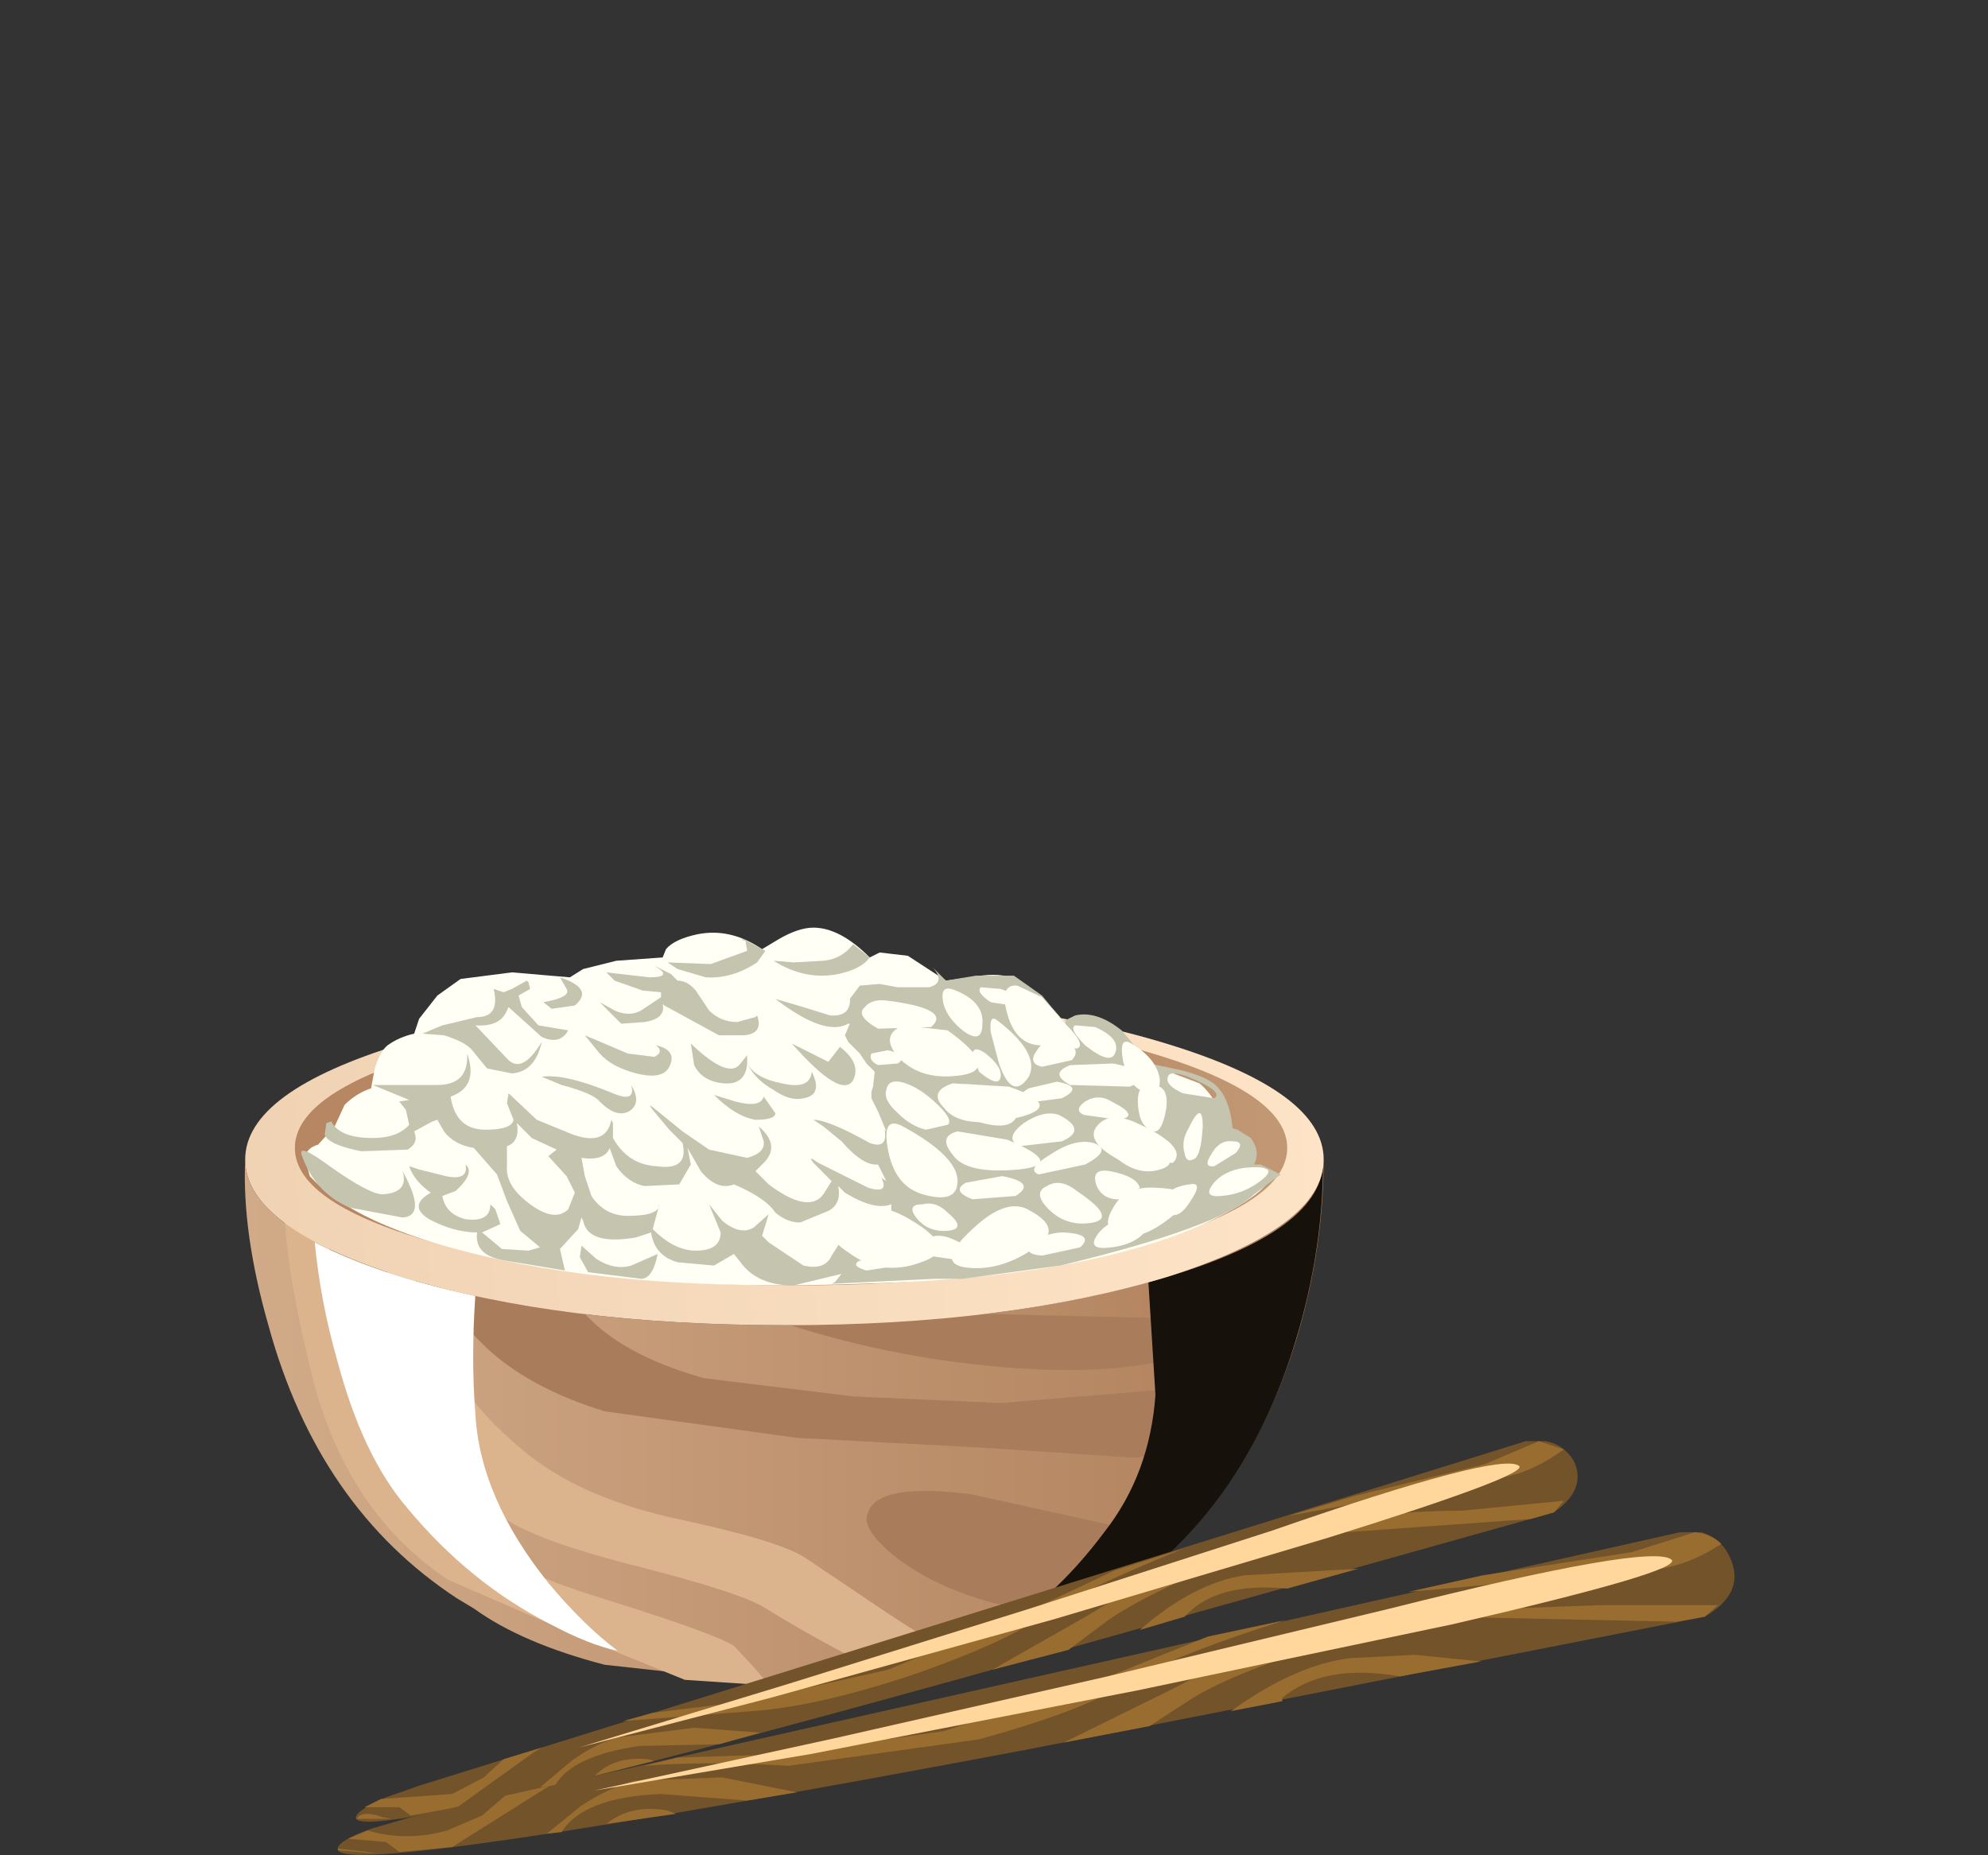 <?xml version="1.0" encoding="UTF-8" standalone="no"?>
<svg xmlns:xlink="http://www.w3.org/1999/xlink" height="56.0px" width="60.0px" xmlns="http://www.w3.org/2000/svg">
  <rect width="100%" height="100%" fill="#333333" stroke="none"/>
  <g transform="matrix(1.0, 0.0, 0.0, 1.0, 0.0, 0.0)">
    <use height="15.85" transform="matrix(1.0, 0.0, 0.0, 1.0, 7.4, 35.0)" width="32.55" xlink:href="#shape0"/>
    <use height="16.5" transform="matrix(0.85, 0.0, 0.0, 0.85, 8.6, 36.85)" width="24.45" xlink:href="#sprite0"/>
    <use height="18.4" transform="matrix(0.85, 0.0, 0.0, 0.85, 26.5, 35.093)" width="15.8" xlink:href="#sprite1"/>
    <use height="14.5" transform="matrix(0.85, 0.0, 0.0, 0.85, 9.5, 37.5)" width="10.75" xlink:href="#sprite2"/>
    <use height="27.0" transform="matrix(1.0, 0.0, 0.0, 1.0, 7.4, 28.0)" width="40.2" xlink:href="#shape4"/>
    <use height="10.15" transform="matrix(0.85, 0.0, 0.0, 0.85, 17.45, 44.157)" width="33.45" xlink:href="#sprite3"/>
    <use height="9.75" transform="matrix(1.0, 0.0, 0.0, 1.0, 10.2, 46.25)" width="42.15" xlink:href="#shape6"/>
    <use height="8.35" transform="matrix(0.85, 0.0, 0.0, 0.85, 17.85, 46.992)" width="38.35" xlink:href="#sprite4"/>
  </g>
  <defs>
    <g id="shape0" transform="matrix(1.0, 0.0, 0.0, 1.0, -7.4, -35.0)">
      <path d="M35.15 38.55 Q39.9 37.1 39.95 35.0 39.95 37.65 39.15 40.35 37.55 45.65 33.5 48.25 L33.05 48.55 Q31.6 49.6 29.15 50.25 L23.7 50.85 18.25 50.25 Q15.75 49.6 14.3 48.55 L13.8 48.25 Q9.6 45.5 8.1 40.0 7.3 37.2 7.4 35.0 7.4 37.05 12.15 38.55 16.9 40.0 23.7 40.0 30.4 40.0 35.15 38.55" fill="url(#gradient0)" fill-rule="evenodd" stroke="none"/>
      <path d="M35.65 41.9 Q37.5 41.55 39.15 40.35 L38.6 41.85 Q36.85 43.7 34.25 44.0 L29.7 43.7 24.05 43.4 18.25 42.6 Q16.3 42.0 15.05 41.0 14.05 40.2 13.25 38.85 L17.6 39.6 Q18.75 40.9 21.25 41.6 L25.75 42.15 30.2 42.35 35.65 41.9" fill="#a97c5b" fill-rule="evenodd" stroke="none"/>
      <path d="M37.1 40.3 Q35.0 41.6 30.7 41.3 27.15 41.05 23.85 40.0 L29.4 39.65 35.6 39.8 Q37.85 39.05 39.8 37.2 L39.6 38.35 37.1 40.3" fill="#a97c5b" fill-rule="evenodd" stroke="none"/>
      <path d="M33.6 46.05 Q35.3 46.55 33.6 47.7 31.9 48.85 30.05 48.4 28.3 47.95 27.1 47.05 25.95 46.15 26.2 45.65 26.5 44.75 29.3 45.1 L33.6 46.05" fill="#a97c5b" fill-rule="evenodd" stroke="none"/>
    </g>
    <linearGradient gradientTransform="matrix(0.02, 0.0, 0.0, -0.02, 23.7, 42.9)" gradientUnits="userSpaceOnUse" id="gradient0" spreadMethod="pad" x1="-819.2" x2="819.2">
      <stop offset="0.0" stop-color="#d1ab89"/>
      <stop offset="1.0" stop-color="#b07f5a"/>
    </linearGradient>
    <g id="sprite0" transform="matrix(1.0, 0.0, 0.0, 1.0, 0.0, 0.0)">
      <use height="16.5" transform="matrix(1.0, 0.0, 0.0, 1.0, 0.0, 0.0)" width="24.45" xlink:href="#shape1"/>
    </g>
    <g id="shape1" transform="matrix(1.0, 0.0, 0.0, 1.0, 0.0, 0.0)">
      <path d="M1.0 5.65 Q0.1 2.05 0.0 0.0 L1.6 1.0 Q1.55 3.8 2.3 6.15 3.25 9.1 5.3 10.6 7.75 12.35 11.4 13.45 15.25 14.65 15.95 15.1 L16.65 15.85 17.2 16.5 14.2 16.3 10.75 14.9 5.8 12.75 Q2.25 10.4 1.0 5.65" fill="#dbb48e" fill-rule="evenodd" stroke="none"/>
      <path d="M21.2 13.8 Q23.05 15.05 24.45 15.7 L21.75 16.25 Q19.65 15.35 17.05 13.75 16.2 13.2 12.25 12.2 8.55 11.25 7.5 10.35 5.6 8.7 4.7 6.35 4.0 4.65 3.65 1.8 L4.6 2.1 Q5.45 5.8 8.7 8.35 10.7 9.9 14.0 10.6 17.5 11.35 18.45 11.95 L21.2 13.8" fill="#dbb48e" fill-rule="evenodd" stroke="none"/>
    </g>
    <g id="sprite1" transform="matrix(1.0, 0.0, 0.0, 1.0, 0.0, -0.05)">
      <use height="18.4" transform="matrix(1.0, 0.0, 0.0, 1.0, 0.0, 0.05)" width="15.8" xlink:href="#shape2"/>
    </g>
    <g id="shape2" transform="matrix(1.0, 0.0, 0.0, 1.0, 0.0, -0.05)">
      <path d="M15.8 0.05 Q15.8 3.15 14.85 6.3 13.0 12.5 8.2 15.6 L7.7 15.9 Q4.95 17.9 0.0 18.45 2.45 17.8 3.8 17.0 6.15 15.7 8.05 13.15 9.65 11.1 9.85 8.3 L9.6 4.3 Q15.75 2.6 15.8 0.05" fill="#17110c" fill-rule="evenodd" stroke="none"/>
    </g>
    <g id="sprite2" transform="matrix(1.0, 0.0, 0.0, 1.0, 0.0, 0.0)">
      <use height="14.5" transform="matrix(1.0, 0.0, 0.0, 1.0, 0.0, 0.0)" width="10.75" xlink:href="#shape3"/>
    </g>
    <g id="shape3" transform="matrix(1.0, 0.0, 0.0, 1.0, 0.0, 0.0)">
      <path d="M0.0 0.0 Q2.2 1.15 5.7 1.9 5.55 4.15 5.7 6.05 5.85 9.05 8.3 12.1 9.55 13.6 10.75 14.5 9.75 14.3 8.35 13.55 5.5 12.1 3.3 9.45 1.7 7.6 0.8 4.2 0.2 2.1 0.0 0.0" fill="#ffffff" fill-rule="evenodd" stroke="none"/>
    </g>
    <g id="shape4" transform="matrix(1.0, 0.0, 0.0, 1.0, -7.4, -28.0)">
      <path d="M39.95 35.0 Q39.95 37.05 35.2 38.55 30.4 40.0 23.7 40.0 16.9 40.0 12.15 38.55 7.4 37.05 7.4 35.0 7.4 32.95 12.15 31.5 16.9 30.05 23.7 30.05 30.45 30.05 35.2 31.5 39.95 32.95 39.95 35.0" fill="url(#gradient1)" fill-rule="evenodd" stroke="none"/>
      <path d="M38.85 34.65 Q38.85 36.35 34.45 37.55 30.1 38.8 23.9 38.8 17.7 38.8 13.25 37.55 8.9 36.35 8.9 34.65 8.9 32.95 13.25 31.7 17.7 30.45 23.9 30.45 30.1 30.45 34.45 31.7 38.85 32.95 38.85 34.65" fill="url(#gradient2)" fill-rule="evenodd" stroke="none"/>
      <path d="M35.85 37.15 Q32.2 38.6 25.95 38.75 19.15 39.0 14.55 37.9 10.7 37.0 9.35 35.5 L9.2 34.95 Q9.25 34.65 9.6 34.55 L10.1 34.0 10.4 33.35 Q10.75 33.0 11.2 32.85 L11.3 32.3 Q11.45 31.75 11.7 31.55 12.05 31.3 12.5 31.2 L12.65 30.75 13.2 30.05 13.9 29.55 15.45 29.35 17.2 29.5 17.6 29.25 18.6 29.0 20.0 28.9 20.1 28.65 Q20.35 28.35 21.05 28.2 22.05 28.0 23.0 28.65 L23.5 28.35 Q24.1 28.0 24.55 28.0 25.35 28.0 26.25 28.9 L26.55 28.75 27.4 28.85 28.55 29.6 29.3 29.5 Q30.05 29.35 30.5 29.5 31.15 29.65 32.2 30.95 L32.65 30.85 Q33.1 30.8 33.5 31.1 L34.45 32.25 35.15 32.3 36.2 32.7 Q36.75 33.15 37.0 34.1 L37.45 34.45 37.45 35.1 Q38.5 35.25 38.4 35.5 38.0 36.25 35.85 37.15" fill="#fffff5" fill-rule="evenodd" stroke="none"/>
      <path d="M16.25 30.95 L17.15 31.1 Q16.9 31.55 16.35 31.3 L15.35 30.4 15.3 30.5 Q15.1 31.0 14.35 30.95 L15.3 31.95 Q15.75 32.45 16.35 31.45 16.15 32.35 15.45 32.4 L14.7 32.25 14.25 31.7 Q14.05 31.45 13.4 31.25 L12.75 31.2 13.35 30.95 14.4 30.7 Q15.1 30.7 14.9 29.85 L15.2 29.95 15.45 29.85 15.9 29.6 15.95 29.65 16.0 29.85 15.65 30.05 15.75 30.4 16.25 30.95" fill="#c4c4af" fill-rule="evenodd" stroke="none"/>
      <path d="M16.4 30.25 Q17.25 30.1 17.1 29.85 L16.9 29.5 Q17.95 29.85 17.35 30.35 L16.65 30.45 16.4 30.25" fill="#c4c4af" fill-rule="evenodd" stroke="none"/>
      <path d="M11.55 36.05 Q12.35 36.0 12.15 35.35 12.9 36.7 12.15 36.75 L10.55 36.45 Q9.5 36.0 9.1 34.85 9.0 34.5 9.95 35.2 11.15 36.05 11.55 36.05" fill="#c4c4af" fill-rule="evenodd" stroke="none"/>
      <path d="M18.5 33.0 Q19.2 33.3 19.05 32.75 19.35 33.25 19.05 33.5 18.65 33.8 18.1 33.25 17.9 33.0 16.95 32.75 L16.35 32.5 Q17.05 32.4 18.5 33.0" fill="#c4c4af" fill-rule="evenodd" stroke="none"/>
      <path d="M19.05 38.2 L19.85 37.85 Q19.7 38.6 19.35 38.6 L17.75 38.4 17.5 37.95 17.55 37.6 18.0 38.0 Q18.55 38.35 19.05 38.2" fill="#c4c4af" fill-rule="evenodd" stroke="none"/>
      <path d="M21.0 29.9 L21.4 30.5 Q21.75 30.85 22.25 30.85 L22.8 30.7 22.85 30.65 Q23.05 31.2 22.45 31.25 L21.7 31.25 21.15 30.95 20.05 30.35 20.0 30.3 Q20.1 30.75 19.45 30.85 L18.75 30.9 18.1 30.25 18.55 30.5 Q19.0 30.7 19.35 30.5 L19.95 30.1 19.95 29.95 19.4 29.9 18.55 29.6 18.3 29.35 19.6 29.5 Q20.35 29.5 19.75 29.15 L20.25 29.4 20.45 29.6 Q20.75 29.6 21.0 29.9" fill="#c4c4af" fill-rule="evenodd" stroke="none"/>
      <path d="M20.2 32.2 Q20.0 32.6 19.2 32.4 18.45 32.2 18.1 31.8 L17.65 31.25 18.95 31.8 19.75 31.9 Q20.05 31.75 19.8 31.55 20.45 31.7 20.2 32.2" fill="#c4c4af" fill-rule="evenodd" stroke="none"/>
      <path d="M22.2 33.25 Q22.95 33.45 23.05 33.1 L23.4 33.6 Q23.4 33.8 22.8 33.8 22.2 33.7 21.55 33.05 L22.2 33.25" fill="#c4c4af" fill-rule="evenodd" stroke="none"/>
      <path d="M21.3 29.5 L20.45 29.25 20.15 29.05 21.45 29.1 22.55 28.7 22.5 28.4 Q22.3 28.35 22.45 28.35 L23.1 28.7 22.85 29.05 Q22.1 29.55 21.3 29.5" fill="#c4c4af" fill-rule="evenodd" stroke="none"/>
      <path d="M23.6 32.7 Q24.45 32.9 24.5 32.35 24.85 33.05 24.25 33.15 23.85 33.25 23.35 32.9 22.8 32.6 22.55 32.1 22.8 32.55 23.6 32.7 M21.85 32.7 Q21.2 32.65 20.95 32.15 L20.85 31.5 Q22.0 32.6 22.35 32.1 L22.55 31.85 22.55 32.1 Q22.5 32.75 21.85 32.7" fill="#c4c4af" fill-rule="evenodd" stroke="none"/>
      <path d="M25.3 29.4 Q24.3 29.6 23.35 29.0 L23.95 29.05 24.85 29.0 Q25.4 28.95 25.75 28.5 L26.25 28.9 Q26.0 29.25 25.3 29.4" fill="#c4c4af" fill-rule="evenodd" stroke="none"/>
      <path d="M25.75 32.6 Q25.4 33.2 23.9 31.5 L25.0 32.05 25.35 31.6 Q26.0 32.1 25.75 32.6" fill="#c4c4af" fill-rule="evenodd" stroke="none"/>
      <path d="M17.1 35.5 L16.55 34.9 16.8 34.7 16.05 34.35 15.6 33.9 Q15.7 34.45 15.3 34.6 L15.3 35.2 Q15.25 35.8 16.0 36.35 16.75 36.9 17.15 36.5 L17.35 36.0 17.1 35.5 M31.45 37.9 L32.6 37.65 Q33.05 37.25 32.1 37.2 31.6 37.2 31.2 37.5 30.8 37.85 31.45 37.9 M31.65 36.5 Q32.2 37.05 33.0 36.9 33.7 36.75 32.5 35.95 32.0 35.55 31.6 35.8 31.15 36.0 31.65 36.5 M30.5 36.75 Q29.9 36.9 29.7 37.45 29.5 37.95 30.2 37.85 30.9 37.75 31.05 37.15 31.25 36.6 30.5 36.75 M28.95 33.65 Q30.5 34.3 30.7 33.65 30.9 32.95 29.45 32.75 28.9 32.65 28.65 33.0 28.4 33.4 28.95 33.65 M29.95 34.45 L29.2 34.4 Q28.9 34.5 29.15 34.8 29.5 35.2 30.6 35.05 31.6 34.95 29.95 34.45 M30.25 35.5 L29.15 35.7 Q28.7 35.95 29.35 36.2 L30.65 36.1 Q31.3 35.7 30.25 35.5 M31.7 34.85 Q30.95 35.3 31.35 35.45 L32.75 35.15 Q33.6 34.7 33.0 34.5 32.45 34.35 31.7 34.85 M32.05 34.45 Q32.85 34.1 31.95 33.65 31.5 33.5 30.9 33.9 30.3 34.35 30.75 34.6 L32.05 34.45 M27.95 37.4 Q27.65 37.6 28.0 37.9 L29.05 38.05 Q29.65 37.8 28.75 37.4 28.3 37.2 27.95 37.4 M27.85 36.35 Q27.35 36.35 27.65 36.75 28.0 37.2 28.6 37.15 29.2 37.1 28.6 36.6 28.25 36.25 27.85 36.35 M26.7 38.0 L25.95 38.05 Q25.65 38.2 26.15 38.35 L26.8 38.25 Q27.0 38.05 26.7 38.0 M26.6 36.85 L26.75 36.7 26.9 36.55 26.9 36.35 Q26.4 36.55 25.5 36.0 L25.3 35.8 Q25.4 36.35 25.0 36.55 L24.15 36.9 Q23.75 36.9 23.4 36.6 23.1 36.15 22.15 35.75 21.65 35.95 21.15 35.35 L20.75 34.65 20.85 35.15 20.5 35.75 19.45 35.8 Q18.95 35.7 18.6 35.2 L18.4 34.65 Q18.25 35.05 17.55 34.95 L17.65 35.5 17.85 36.1 Q18.25 36.7 18.95 36.7 19.9 36.7 19.9 36.35 L19.7 37.1 Q20.35 37.75 21.0 37.75 21.75 37.75 21.75 37.2 L21.4 36.35 21.8 36.85 Q22.35 37.3 22.75 37.05 L23.2 36.65 23.0 37.3 23.2 37.5 24.25 38.2 Q24.9 38.35 25.1 37.9 L25.45 37.35 25.55 37.0 25.65 37.35 Q25.9 37.65 26.35 37.65 27.05 37.7 27.25 37.15 L26.95 36.85 26.6 36.85 M28.75 35.75 Q29.05 35.5 28.55 34.95 28.15 34.5 27.6 34.35 27.25 34.3 27.1 34.55 26.9 34.85 27.25 35.25 28.15 36.3 28.75 35.75 M27.15 32.65 Q26.8 32.6 26.75 32.9 26.65 33.2 27.1 33.6 27.5 34.0 27.95 34.1 L28.6 33.95 Q28.8 33.8 28.2 33.25 27.65 32.75 27.15 32.65 M28.8 31.4 L27.65 31.45 Q27.1 31.85 27.95 32.35 L29.2 32.4 Q29.5 31.95 28.8 31.4 M26.3 31.8 Q26.2 32.0 26.5 32.15 L27.1 32.1 Q27.45 31.85 26.8 31.7 L26.3 31.8 M26.75 30.2 Q26.3 30.15 26.1 30.4 25.8 30.65 26.5 31.05 L28.1 31.0 Q28.75 30.45 26.75 30.2 M32.05 33.15 Q32.75 32.8 31.9 32.65 L31.05 32.85 Q30.55 33.15 30.9 33.3 L32.05 33.15 M32.0 31.45 Q31.55 31.3 31.3 31.7 31.0 32.1 31.45 32.2 L32.35 32.0 Q32.7 31.6 32.0 31.45 M33.05 31.0 L32.45 30.95 Q32.25 31.05 32.75 31.55 33.5 32.15 33.65 31.8 33.85 31.35 33.05 31.0 M30.15 32.1 Q30.55 33.25 31.05 32.5 31.4 31.8 30.1 30.8 29.85 30.6 29.9 31.15 L30.15 32.1 M29.75 31.8 Q29.4 31.55 29.35 31.8 L29.55 32.35 Q30.15 32.85 30.2 32.5 30.25 32.2 29.75 31.8 M29.05 31.1 Q29.65 31.55 29.65 30.9 29.7 30.25 28.85 29.9 28.4 29.7 28.45 30.15 28.5 30.65 29.05 31.1 M30.85 30.9 Q30.55 31.15 30.8 31.25 31.15 31.45 31.7 31.0 32.25 30.65 31.5 30.65 31.15 30.65 30.85 30.9 M30.85 30.4 Q31.35 30.25 30.2 29.85 L29.6 29.8 Q29.45 29.95 29.9 30.25 L30.85 30.4 M33.75 33.8 Q34.45 33.7 33.55 33.25 33.15 33.0 32.75 33.25 32.4 33.5 32.7 33.65 L33.75 33.8 M36.6 35.75 Q36.3 36.15 36.85 36.1 37.55 36.05 38.1 35.6 38.65 35.15 37.55 35.25 36.9 35.35 36.6 35.75 M33.55 37.65 Q34.35 37.55 34.65 37.05 35.0 36.6 34.05 36.75 33.4 36.85 33.1 37.3 32.8 37.75 33.55 37.65 M35.2 36.05 Q34.9 36.35 35.2 36.6 35.55 36.85 35.9 36.3 36.35 35.65 35.9 35.75 35.45 35.8 35.2 36.05 M34.05 34.3 Q33.55 34.1 33.4 34.4 33.3 34.65 33.75 35.0 34.45 35.55 35.15 35.25 35.75 34.95 34.05 34.3 M34.7 34.1 Q35.05 34.35 35.2 33.45 35.3 32.6 34.55 32.8 34.3 32.85 34.35 33.4 34.4 33.95 34.7 34.1 M34.4 35.85 Q34.3 35.5 33.5 35.35 32.9 35.25 33.1 35.8 33.3 36.25 33.9 36.2 L34.4 35.85 M36.65 35.2 L37.3 34.8 Q37.6 34.45 37.2 34.45 36.8 34.4 36.55 34.85 36.3 35.25 36.65 35.2 M36.3 34.0 Q36.3 33.15 35.85 34.1 35.65 34.45 35.75 34.8 35.8 35.1 36.0 35.0 36.25 34.95 36.3 34.0 M36.65 33.15 Q36.95 32.95 35.85 32.5 35.3 32.3 35.25 32.5 35.15 32.75 35.7 33.0 L36.65 33.15 M34.1 32.15 Q34.4 32.55 34.75 32.5 35.05 32.5 34.5 31.95 34.1 31.55 33.95 31.65 33.85 31.8 34.1 32.15 M33.9 32.65 Q34.4 32.55 33.35 32.2 L32.75 32.3 Q32.5 32.45 32.9 32.65 33.35 32.85 33.9 32.65 M33.85 31.1 L34.7 32.1 35.4 32.25 Q36.15 32.4 36.55 32.65 37.1 33.0 37.2 34.05 L37.35 34.1 37.75 34.35 Q38.05 34.75 37.85 35.15 L38.05 35.15 38.65 35.45 37.85 36.05 Q36.8 37.05 32.0 38.2 L29.05 38.6 28.8 38.6 28.2 38.6 25.1 38.75 25.2 38.7 25.4 38.45 23.95 38.8 Q22.85 38.8 22.35 38.1 L22.15 37.85 21.55 38.2 20.45 38.1 Q19.75 37.9 19.65 37.2 L19.2 37.35 Q17.75 37.6 17.6 36.85 L17.55 36.75 17.45 37.1 16.9 37.7 17.05 38.35 15.25 38.05 Q14.3 37.9 14.4 37.2 13.7 37.2 12.95 36.8 12.3 36.4 13.0 36.0 12.5 35.65 12.35 35.2 L12.65 35.3 13.45 35.5 Q14.15 35.65 14.05 35.15 14.35 35.4 13.75 35.95 L13.35 36.1 Q13.45 36.65 14.05 36.8 14.8 36.9 14.8 36.35 L14.95 36.5 15.1 36.95 14.55 37.2 15.15 37.7 15.95 37.75 16.3 37.65 15.7 37.15 15.3 36.25 15.0 35.45 14.3 34.65 Q13.7 34.55 13.4 34.15 L13.2 33.8 13.05 33.85 12.5 34.15 Q12.65 34.5 12.3 34.7 L10.9 34.75 Q9.9 34.55 9.8 34.25 L9.85 33.9 10.0 33.85 Q10.25 34.35 11.25 34.35 12.0 34.35 12.35 33.95 L12.25 33.5 12.05 33.25 12.35 33.2 11.25 32.75 13.2 32.75 Q14.15 32.75 14.1 31.8 14.45 32.8 13.6 33.1 13.75 34.1 14.65 34.1 15.45 34.1 15.5 33.8 L15.3 33.3 15.35 33.0 16.2 33.8 17.3 34.25 Q18.3 34.6 18.45 33.8 L18.5 33.9 18.5 34.35 Q18.95 35.15 19.8 35.2 20.8 35.35 20.6 34.5 L20.2 34.1 19.7 33.5 Q19.5 33.25 19.8 33.5 L20.6 34.15 21.4 34.7 22.55 34.95 Q23.1 34.8 23.05 34.45 L22.9 34.0 Q23.6 34.6 23.0 35.15 L22.8 35.35 23.2 35.75 Q24.4 36.65 24.85 36.05 L25.1 35.65 24.55 35.1 Q24.35 34.85 24.7 35.1 L26.2 35.85 Q26.85 36.05 26.6 35.55 L26.75 35.65 26.5 35.15 Q26.05 35.2 25.4 34.45 L24.85 34.0 24.55 33.8 Q25.0 33.8 26.25 34.5 26.8 34.7 26.7 34.1 L26.75 34.15 26.5 33.55 26.3 33.15 26.3 32.95 26.35 32.8 26.4 32.35 26.15 32.1 25.95 31.8 25.6 31.45 25.5 31.25 25.65 30.9 25.6 30.9 Q24.9 31.3 23.4 30.15 L24.25 30.4 25.05 30.65 Q25.7 30.7 25.65 30.1 L25.65 30.15 25.95 29.75 26.55 29.7 27.1 29.8 28.05 29.8 Q28.55 29.65 28.15 29.2 L28.55 29.6 29.45 29.45 30.6 29.45 31.45 30.05 32.15 30.9 32.15 30.8 32.45 30.65 Q33.1 30.5 33.85 31.1" fill="#c4c4af" fill-rule="evenodd" stroke="none"/>
      <path d="M28.6 31.1 Q30.2 32.25 29.05 32.45 27.8 32.65 27.1 31.9 26.55 31.25 27.25 30.95 L28.6 31.1" fill="#fffff5" fill-rule="evenodd" stroke="none"/>
      <path d="M30.45 32.8 Q32.2 33.4 30.65 33.75 29.0 34.1 28.5 33.45 28.0 32.95 28.75 32.7 L30.45 32.8" fill="#fffff5" fill-rule="evenodd" stroke="none"/>
      <path d="M30.4 34.4 Q32.2 35.15 30.75 35.3 29.15 35.45 28.75 34.85 28.3 34.3 28.9 34.15 L30.4 34.4" fill="#fffff5" fill-rule="evenodd" stroke="none"/>
      <path d="M27.25 34.0 Q28.9 34.9 28.9 35.65 28.9 36.35 27.85 36.05 27.0 35.8 26.8 34.7 26.6 33.65 27.25 34.0" fill="#fffff5" fill-rule="evenodd" stroke="none"/>
      <path d="M34.2 33.85 Q35.9 34.6 35.4 35.1 L33.75 35.0 Q32.75 34.45 33.1 34.0 33.45 33.55 34.2 33.85" fill="#fffff5" fill-rule="evenodd" stroke="none"/>
      <path d="M33.6 32.1 Q35.05 32.4 34.1 32.8 L32.3 32.75 Q31.65 32.4 32.3 32.15 L33.6 32.1" fill="#fffff5" fill-rule="evenodd" stroke="none"/>
      <path d="M34.15 31.5 Q34.9 31.95 35.0 32.55 35.05 33.1 34.55 32.95 34.1 32.85 33.9 32.05 33.75 31.25 34.15 31.5" fill="#fffff5" fill-rule="evenodd" stroke="none"/>
      <path d="M31.1 36.55 Q32.2 37.15 31.1 37.75 30.1 38.4 29.1 38.25 28.25 38.1 29.35 37.1 30.4 36.1 31.1 36.55" fill="#fffff5" fill-rule="evenodd" stroke="none"/>
      <path d="M27.45 36.8 Q29.0 37.7 27.8 38.1 26.6 38.55 25.6 37.8 24.6 37.15 25.5 36.65 26.35 36.15 27.45 36.8" fill="#fffff5" fill-rule="evenodd" stroke="none"/>
      <path d="M34.85 35.85 Q36.4 35.9 35.45 36.65 34.45 37.5 33.8 37.25 33.2 37.1 33.6 36.45 33.95 35.8 34.85 35.85" fill="#fffff5" fill-rule="evenodd" stroke="none"/>
      <path d="M32.15 30.9 Q32.8 31.55 32.5 31.65 L31.35 31.55 Q30.65 31.5 30.4 30.6 30.15 29.7 30.7 29.75 L31.45 30.1 32.15 30.9" fill="#fffff5" fill-rule="evenodd" stroke="none"/>
      <path d="M46.9 45.65 L29.05 50.65 Q11.2 55.6 10.75 54.9 10.65 54.7 11.65 54.25 L12.65 53.9 46.05 43.5 46.65 43.5 Q47.2 43.6 47.5 44.1 47.9 44.95 46.9 45.65" fill="#73532a" fill-rule="evenodd" stroke="none"/>
      <path d="M44.8 44.2 L46.45 43.5 47.2 43.75 Q46.15 44.5 45.25 44.6 L38.9 45.75 40.9 45.15 44.8 44.2" fill="#996c2f" fill-rule="evenodd" stroke="none"/>
      <path d="M16.35 52.75 L16.1 52.9 13.8 54.55 12.4 54.8 12.05 54.55 11.0 54.55 11.5 54.3 13.65 54.15 14.6 53.65 15.2 53.1 16.35 52.75" fill="#996c2f" fill-rule="evenodd" stroke="none"/>
      <path d="M17.25 53.15 Q17.95 52.65 18.6 52.45 L20.95 52.15 22.95 52.3 21.7 52.65 19.3 52.7 Q17.25 53.0 16.75 53.9 L16.3 53.95 17.25 53.15" fill="#996c2f" fill-rule="evenodd" stroke="none"/>
      <path d="M35.7 46.75 Q32.5 48.05 31.35 48.85 30.25 49.6 27.7 50.5 24.75 51.5 22.7 51.65 L18.8 51.95 19.7 51.7 22.55 51.35 26.8 50.4 31.0 48.65 33.65 47.4 35.7 46.75" fill="#996c2f" fill-rule="evenodd" stroke="none"/>
      <path d="M11.8 54.9 L10.75 54.9 10.8 54.85 Q11.0 54.65 11.55 54.85 L11.8 54.9" fill="#996c2f" fill-rule="evenodd" stroke="none"/>
      <path d="M47.2 45.3 L46.9 45.65 46.2 45.85 39.9 46.3 Q38.6 46.5 36.35 47.4 34.15 48.35 33.25 49.05 L32.25 49.8 29.95 50.4 32.85 48.75 Q35.75 46.95 38.1 46.35 41.2 45.6 44.1 45.6 L47.2 45.3" fill="#996c2f" fill-rule="evenodd" stroke="none"/>
      <path d="M19.55 53.1 L19.75 53.15 17.95 53.6 Q18.55 53.0 19.55 53.1" fill="#996c2f" fill-rule="evenodd" stroke="none"/>
      <path d="M37.55 47.55 L41.0 47.35 38.85 47.95 Q36.75 47.75 35.8 48.75 L35.75 48.8 34.4 49.2 Q36.0 47.8 37.55 47.55" fill="#996c2f" fill-rule="evenodd" stroke="none"/>
    </g>
    <linearGradient gradientTransform="matrix(-0.026, 0.001, 0.001, 0.026, 21.55, 35.1)" gradientUnits="userSpaceOnUse" id="gradient1" spreadMethod="pad" x1="-819.2" x2="819.2">
      <stop offset="0.0" stop-color="#ffe5c8"/>
      <stop offset="1.0" stop-color="#edcfaf"/>
    </linearGradient>
    <linearGradient gradientTransform="matrix(-0.017, 0.0, 0.0, 0.017, 24.4, 34.65)" gradientUnits="userSpaceOnUse" id="gradient2" spreadMethod="pad" x1="-819.2" x2="819.2">
      <stop offset="0.0" stop-color="#c29874"/>
      <stop offset="0.176" stop-color="#bb8e6a"/>
      <stop offset="1.0" stop-color="#b68762"/>
    </linearGradient>
    <g id="sprite3" transform="matrix(1.0, 0.0, 0.0, 1.0, 0.0, 0.05)">
      <use height="10.15" transform="matrix(1.0, 0.0, 0.0, 1.0, 0.0, -0.05)" width="33.45" xlink:href="#shape5"/>
    </g>
    <g id="shape5" transform="matrix(1.0, 0.0, 0.0, 1.0, 0.0, 0.05)">
      <path d="M7.45 7.8 L15.95 5.15 24.65 2.35 Q32.7 -0.45 33.4 0.05 33.85 0.35 26.65 2.6 L16.9 5.5 6.8 8.3 0.05 10.05 7.45 7.8" fill="#ffd69c" fill-rule="evenodd" stroke="none"/>
    </g>
    <g id="shape6" transform="matrix(1.0, 0.0, 0.0, 1.0, -10.2, -46.25)">
      <path d="M51.45 48.8 L31.05 52.8 Q10.6 56.65 10.2 55.85 10.1 55.6 11.2 55.2 L12.4 54.85 50.7 46.25 51.35 46.25 Q52.0 46.45 52.25 47.1 52.65 48.1 51.45 48.8" fill="#73532a" fill-rule="evenodd" stroke="none"/>
      <path d="M49.75 47.4 L42.5 48.05 44.75 47.55 49.25 46.85 51.15 46.25 Q51.65 46.3 51.95 46.6 50.9 47.3 49.75 47.4" fill="#996c2f" fill-rule="evenodd" stroke="none"/>
      <path d="M16.6 53.9 L16.35 54.05 13.65 55.75 12.05 55.9 11.65 55.6 10.5 55.5 11.1 55.25 Q12.25 55.6 13.5 55.25 L14.55 54.8 15.25 54.2 16.6 53.9" fill="#996c2f" fill-rule="evenodd" stroke="none"/>
      <path d="M17.55 54.5 Q18.4 53.95 19.15 53.75 L21.8 53.65 24.05 54.1 22.55 54.35 19.95 54.15 Q17.6 54.25 16.95 55.3 L16.5 55.35 17.55 54.5" fill="#996c2f" fill-rule="evenodd" stroke="none"/>
      <path d="M23.8 53.3 Q21.3 53.15 19.45 53.3 L20.45 53.05 23.65 52.95 28.5 52.25 33.35 50.65 36.45 49.4 38.8 48.9 Q35.15 50.05 33.75 50.95 32.45 51.7 29.55 52.5 L23.8 53.3" fill="#996c2f" fill-rule="evenodd" stroke="none"/>
      <path d="M11.35 55.95 L10.2 55.85 10.2 55.8 11.1 55.9 11.35 55.95" fill="#996c2f" fill-rule="evenodd" stroke="none"/>
      <path d="M51.85 48.45 L51.45 48.8 50.6 48.95 43.6 48.8 39.45 49.8 Q36.9 50.65 35.85 51.35 35.3 51.7 34.7 52.1 L32.1 52.6 35.45 50.95 Q38.8 49.15 41.55 48.7 L48.3 48.45 51.85 48.45" fill="#996c2f" fill-rule="evenodd" stroke="none"/>
      <path d="M20.15 54.65 L20.4 54.75 18.3 55.05 Q19.05 54.45 20.15 54.65" fill="#996c2f" fill-rule="evenodd" stroke="none"/>
      <path d="M42.7 49.95 L44.7 50.15 42.25 50.6 Q39.95 50.2 38.7 51.25 L38.7 51.35 37.15 51.65 Q39.1 50.25 40.75 50.05 L42.7 49.95" fill="#996c2f" fill-rule="evenodd" stroke="none"/>
    </g>
    <g id="sprite4" transform="matrix(1.0, 0.0, 0.0, 1.0, 0.0, -0.05)">
      <use height="8.35" transform="matrix(1.0, 0.0, 0.0, 1.0, 0.0, 0.05)" width="38.35" xlink:href="#shape7"/>
    </g>
    <g id="shape7" transform="matrix(1.0, 0.0, 0.0, 1.0, 0.0, -0.05)">
      <path d="M8.6 6.5 L18.3 4.3 28.3 1.9 Q37.65 -0.45 38.35 0.15 38.8 0.55 30.55 2.45 L19.35 4.8 7.8 7.05 0.1 8.35 8.6 6.5" fill="#ffd69c" fill-rule="evenodd" stroke="none"/>
    </g>
  </defs>
</svg>
